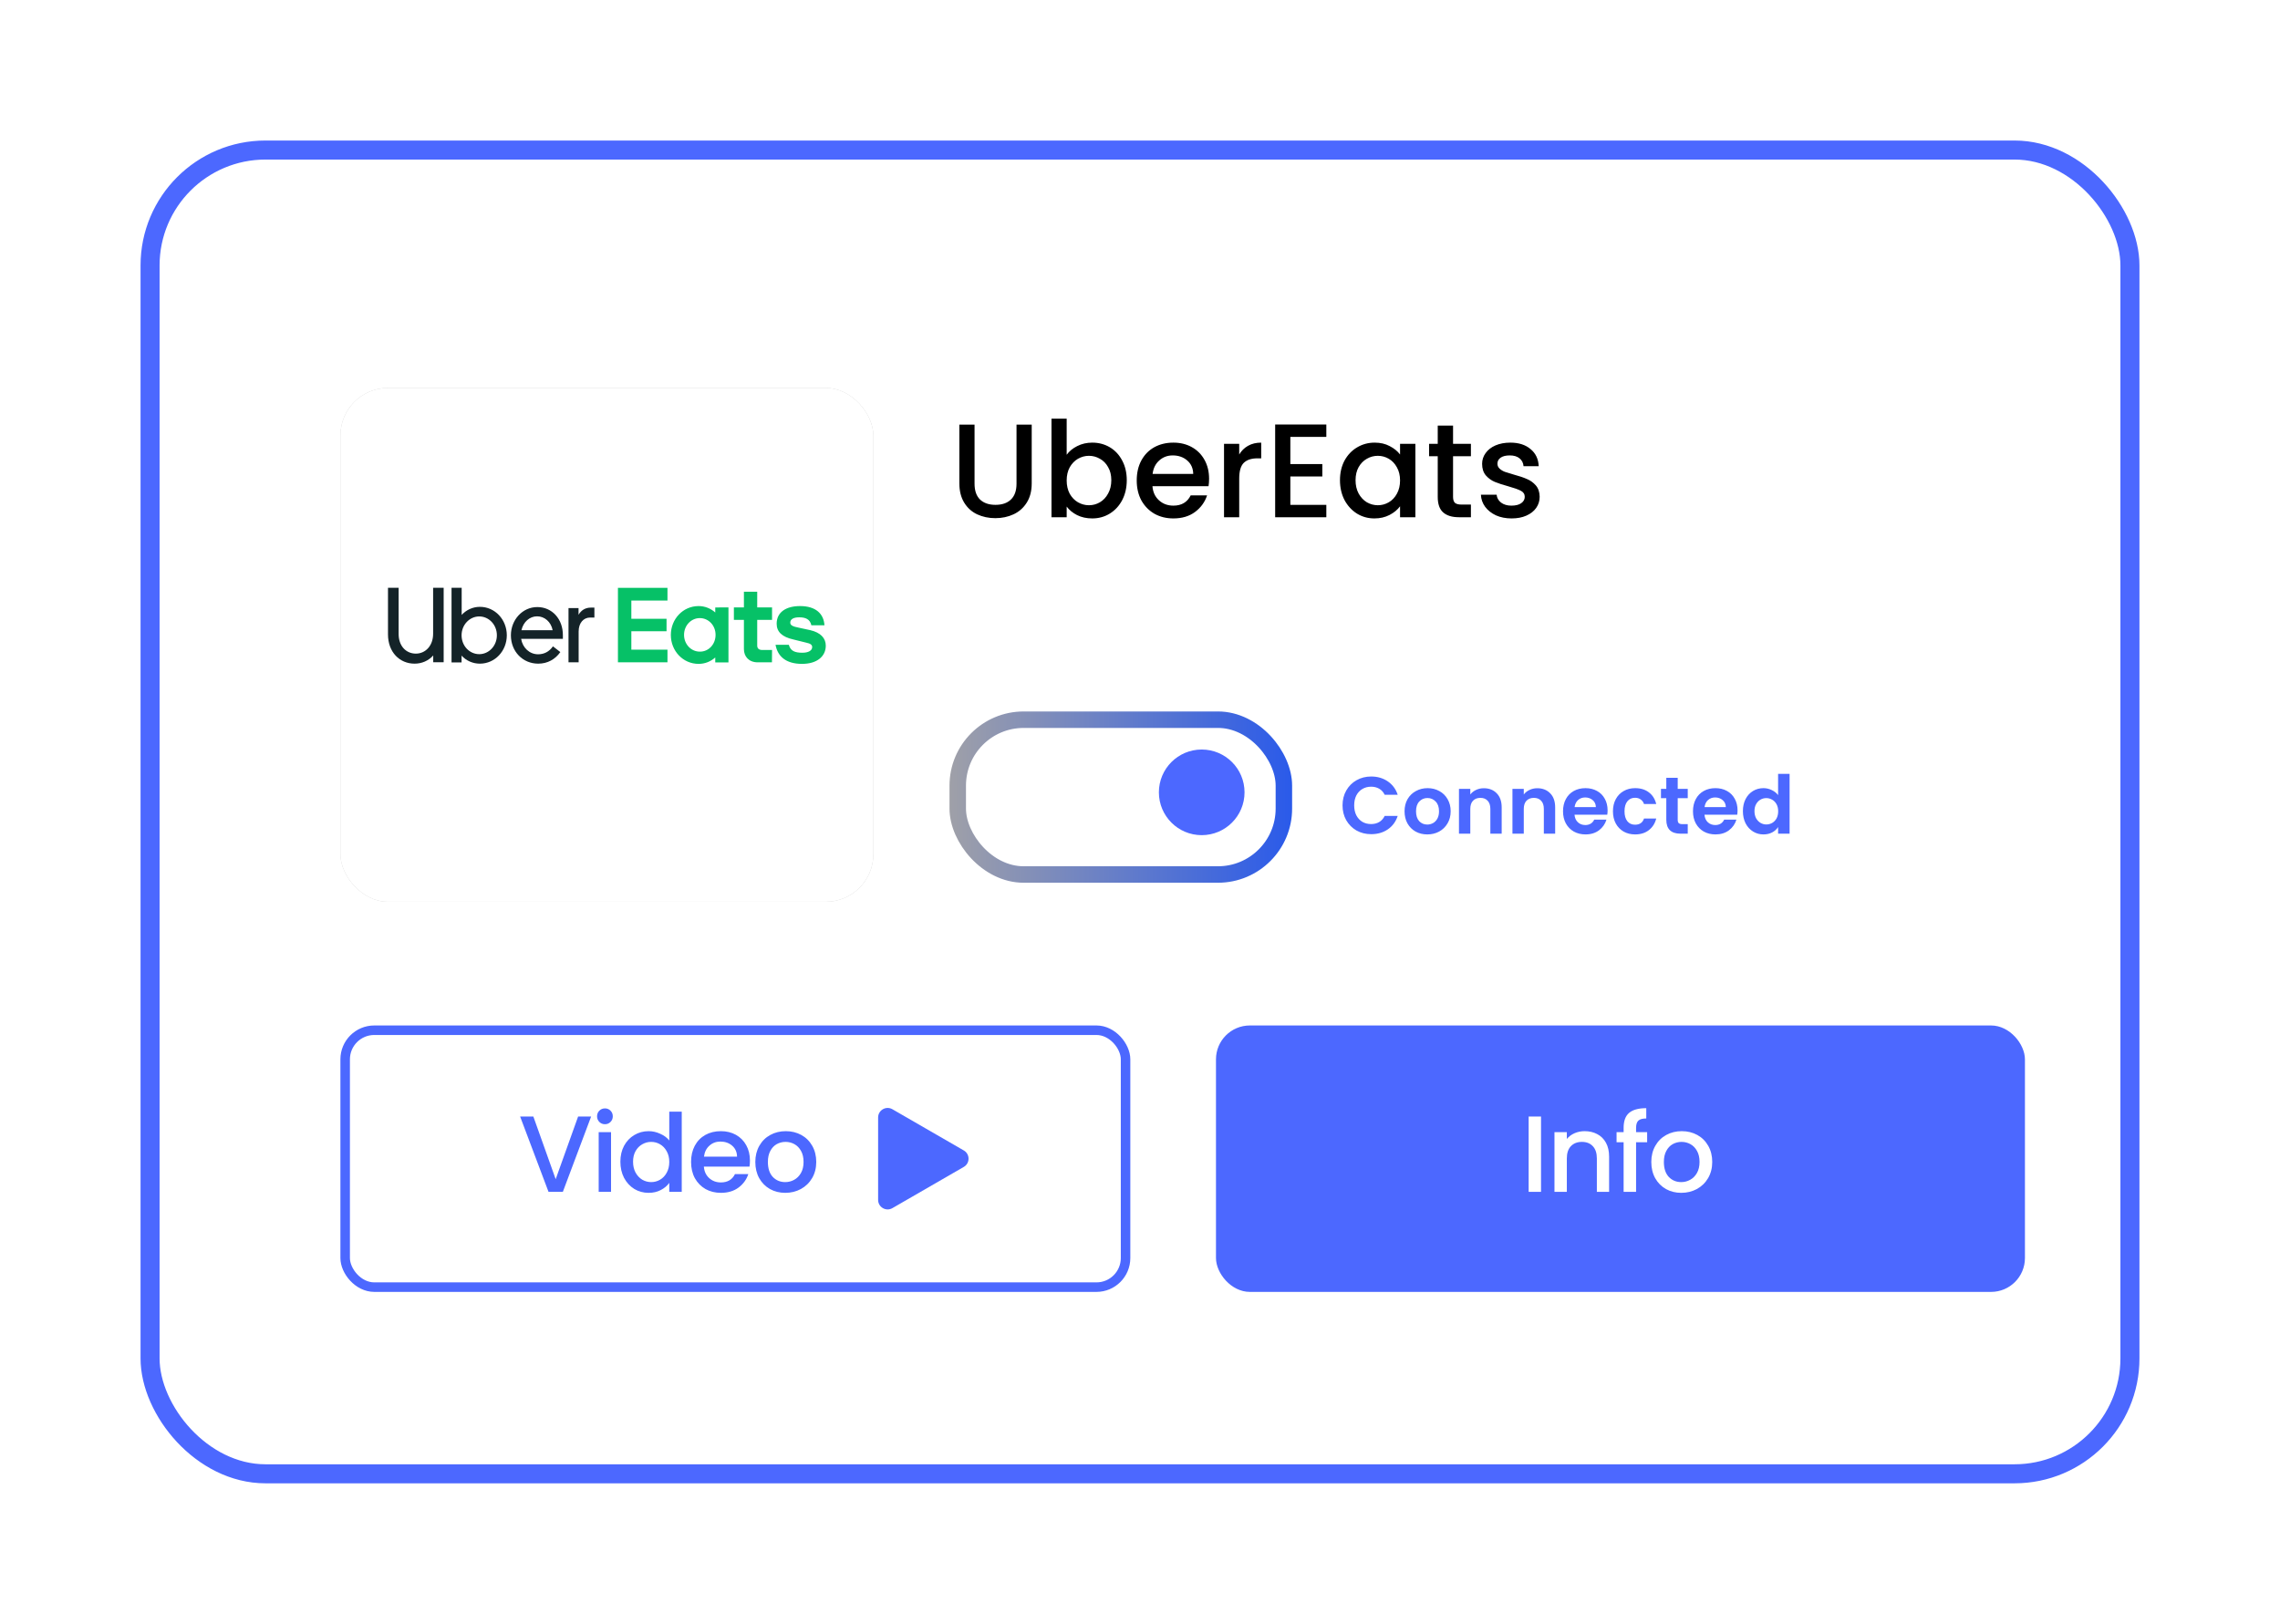 <svg width="292" height="208" viewBox="0 0 292 208" fill="none" xmlns="http://www.w3.org/2000/svg">
<g filter="url(#filter0_d_1310_10486)">
<rect x="18" y="18" width="256" height="172" rx="16" fill="white"/>
<rect x="44.205" y="131.963" width="99.946" height="32.909" rx="3.729" fill="white"/>
<path d="M75.707 143.017L72.083 152.667H70.25L66.612 143.017H68.306L71.166 151.043L74.04 143.017H75.707ZM77.48 144.003C77.193 144.003 76.952 143.906 76.758 143.712C76.564 143.517 76.466 143.277 76.466 142.99C76.466 142.703 76.564 142.462 76.758 142.268C76.952 142.073 77.193 141.976 77.48 141.976C77.757 141.976 77.994 142.073 78.188 142.268C78.382 142.462 78.48 142.703 78.48 142.99C78.48 143.277 78.382 143.517 78.188 143.712C77.994 143.906 77.757 144.003 77.48 144.003ZM78.257 145.017V152.667H76.674V145.017H78.257ZM79.452 148.807C79.452 148.039 79.609 147.359 79.924 146.766C80.248 146.174 80.683 145.716 81.229 145.392C81.785 145.058 82.4 144.892 83.076 144.892C83.576 144.892 84.066 145.003 84.548 145.225C85.038 145.438 85.427 145.725 85.714 146.086V142.393H87.311V152.667H85.714V151.515C85.455 151.885 85.094 152.19 84.631 152.431C84.177 152.672 83.654 152.792 83.062 152.792C82.396 152.792 81.785 152.625 81.229 152.292C80.683 151.95 80.248 151.478 79.924 150.876C79.609 150.265 79.452 149.575 79.452 148.807ZM85.714 148.835C85.714 148.307 85.603 147.849 85.381 147.46C85.168 147.072 84.885 146.775 84.534 146.572C84.182 146.368 83.802 146.266 83.395 146.266C82.988 146.266 82.609 146.368 82.257 146.572C81.905 146.766 81.618 147.058 81.396 147.446C81.183 147.826 81.076 148.28 81.076 148.807C81.076 149.335 81.183 149.798 81.396 150.196C81.618 150.594 81.905 150.899 82.257 151.112C82.618 151.316 82.997 151.417 83.395 151.417C83.802 151.417 84.182 151.316 84.534 151.112C84.885 150.908 85.168 150.612 85.381 150.223C85.603 149.825 85.714 149.363 85.714 148.835ZM96.045 148.654C96.045 148.941 96.027 149.201 95.99 149.432H90.145C90.191 150.043 90.418 150.533 90.825 150.904C91.232 151.274 91.732 151.459 92.324 151.459C93.176 151.459 93.778 151.103 94.129 150.39H95.837C95.606 151.093 95.185 151.672 94.574 152.126C93.972 152.57 93.222 152.792 92.324 152.792C91.593 152.792 90.936 152.63 90.353 152.306C89.779 151.973 89.325 151.51 88.992 150.918C88.668 150.316 88.506 149.622 88.506 148.835C88.506 148.048 88.664 147.359 88.978 146.766C89.302 146.164 89.751 145.702 90.325 145.378C90.908 145.054 91.575 144.892 92.324 144.892C93.046 144.892 93.69 145.049 94.254 145.364C94.819 145.679 95.259 146.123 95.573 146.697C95.888 147.261 96.045 147.914 96.045 148.654ZM94.393 148.155C94.384 147.571 94.176 147.104 93.768 146.752C93.361 146.401 92.857 146.225 92.255 146.225C91.709 146.225 91.241 146.401 90.853 146.752C90.464 147.095 90.233 147.562 90.159 148.155H94.393ZM100.566 152.792C99.844 152.792 99.191 152.63 98.608 152.306C98.025 151.973 97.567 151.51 97.233 150.918C96.9 150.316 96.734 149.622 96.734 148.835C96.734 148.057 96.905 147.368 97.247 146.766C97.59 146.164 98.057 145.702 98.65 145.378C99.242 145.054 99.904 144.892 100.635 144.892C101.366 144.892 102.028 145.054 102.621 145.378C103.213 145.702 103.68 146.164 104.023 146.766C104.365 147.368 104.537 148.057 104.537 148.835C104.537 149.612 104.361 150.302 104.009 150.904C103.657 151.505 103.176 151.973 102.565 152.306C101.963 152.63 101.297 152.792 100.566 152.792ZM100.566 151.417C100.973 151.417 101.352 151.32 101.704 151.126C102.065 150.931 102.357 150.64 102.579 150.251C102.801 149.862 102.912 149.39 102.912 148.835C102.912 148.28 102.806 147.812 102.593 147.433C102.38 147.044 102.098 146.752 101.746 146.558C101.394 146.363 101.015 146.266 100.607 146.266C100.2 146.266 99.82 146.363 99.469 146.558C99.126 146.752 98.853 147.044 98.65 147.433C98.446 147.812 98.344 148.28 98.344 148.835C98.344 149.659 98.552 150.297 98.969 150.751C99.395 151.195 99.927 151.417 100.566 151.417Z" fill="#4C68FF"/>
<path d="M123.431 147.362C124.244 147.831 124.244 149.004 123.431 149.473L114.29 154.751C113.477 155.22 112.461 154.634 112.461 153.696V143.14C112.461 142.202 113.477 141.615 114.29 142.084L123.431 147.362Z" fill="#4C68FF"/>
<rect x="44.205" y="131.963" width="99.946" height="32.909" rx="3.729" stroke="#4C68FF" stroke-width="1.219"/>
<rect x="155.731" y="131.354" width="103.603" height="34.128" rx="4.339" fill="#4C68FF"/>
<path d="M197.359 143.017V152.667H195.776V143.017H197.359ZM202.941 144.892C203.543 144.892 204.08 145.017 204.552 145.267C205.033 145.517 205.408 145.887 205.676 146.377C205.945 146.868 206.079 147.46 206.079 148.155V152.667H204.51V148.391C204.51 147.706 204.339 147.183 203.996 146.822C203.654 146.451 203.186 146.266 202.594 146.266C202.002 146.266 201.53 146.451 201.178 146.822C200.835 147.183 200.664 147.706 200.664 148.391V152.667H199.081V145.017H200.664V145.891C200.923 145.577 201.252 145.331 201.65 145.156C202.057 144.98 202.488 144.892 202.941 144.892ZM210.95 146.308H209.533V152.667H207.937V146.308H207.034V145.017H207.937V144.475C207.937 143.596 208.168 142.957 208.631 142.559C209.103 142.152 209.839 141.948 210.838 141.948V143.267C210.357 143.267 210.019 143.36 209.825 143.545C209.631 143.721 209.533 144.031 209.533 144.475V145.017H210.95V146.308ZM215.315 152.792C214.593 152.792 213.94 152.63 213.357 152.306C212.774 151.973 212.316 151.51 211.983 150.918C211.649 150.316 211.483 149.622 211.483 148.835C211.483 148.057 211.654 147.368 211.997 146.766C212.339 146.164 212.806 145.702 213.399 145.378C213.991 145.054 214.653 144.892 215.384 144.892C216.116 144.892 216.777 145.054 217.37 145.378C217.962 145.702 218.43 146.164 218.772 146.766C219.115 147.368 219.286 148.057 219.286 148.835C219.286 149.612 219.11 150.302 218.758 150.904C218.406 151.505 217.925 151.973 217.314 152.306C216.713 152.63 216.046 152.792 215.315 152.792ZM215.315 151.417C215.722 151.417 216.102 151.32 216.453 151.126C216.814 150.931 217.106 150.64 217.328 150.251C217.55 149.862 217.661 149.39 217.661 148.835C217.661 148.28 217.555 147.812 217.342 147.433C217.129 147.044 216.847 146.752 216.495 146.558C216.143 146.363 215.764 146.266 215.357 146.266C214.949 146.266 214.57 146.363 214.218 146.558C213.876 146.752 213.602 147.044 213.399 147.433C213.195 147.812 213.093 148.28 213.093 148.835C213.093 149.659 213.302 150.297 213.718 150.751C214.144 151.195 214.676 151.417 215.315 151.417Z" fill="white"/>
<path d="M124.811 54.393V61.953C124.811 62.851 125.044 63.528 125.511 63.983C125.989 64.438 126.648 64.666 127.49 64.666C128.343 64.666 129.003 64.438 129.47 63.983C129.947 63.528 130.186 62.851 130.186 61.953V54.393H132.132V61.918C132.132 62.885 131.921 63.705 131.5 64.376C131.079 65.047 130.516 65.547 129.811 65.877C129.106 66.207 128.326 66.372 127.473 66.372C126.62 66.372 125.841 66.207 125.135 65.877C124.441 65.547 123.89 65.047 123.48 64.376C123.071 63.705 122.866 62.885 122.866 61.918V54.393H124.811ZM136.61 58.25C136.94 57.795 137.389 57.425 137.958 57.141C138.538 56.845 139.181 56.697 139.886 56.697C140.717 56.697 141.467 56.896 142.139 57.294C142.81 57.692 143.339 58.261 143.725 59.001C144.112 59.728 144.306 60.565 144.306 61.509C144.306 62.453 144.112 63.301 143.725 64.051C143.339 64.791 142.804 65.371 142.121 65.792C141.45 66.201 140.705 66.406 139.886 66.406C139.158 66.406 138.51 66.264 137.941 65.98C137.383 65.695 136.94 65.331 136.61 64.888V66.253H134.664V53.625H136.61V58.25ZM142.326 61.509C142.326 60.861 142.19 60.303 141.917 59.837C141.655 59.359 141.302 59.001 140.859 58.762C140.426 58.511 139.96 58.386 139.459 58.386C138.97 58.386 138.504 58.511 138.06 58.762C137.628 59.012 137.275 59.376 137.002 59.854C136.741 60.331 136.61 60.895 136.61 61.543C136.61 62.191 136.741 62.76 137.002 63.249C137.275 63.727 137.628 64.091 138.06 64.341C138.504 64.592 138.97 64.717 139.459 64.717C139.96 64.717 140.426 64.592 140.859 64.341C141.302 64.08 141.655 63.705 141.917 63.215C142.19 62.726 142.326 62.157 142.326 61.509ZM154.847 61.321C154.847 61.674 154.824 61.992 154.778 62.277H147.594C147.651 63.028 147.93 63.63 148.431 64.086C148.931 64.541 149.545 64.768 150.274 64.768C151.32 64.768 152.06 64.33 152.492 63.454H154.591C154.306 64.319 153.789 65.03 153.038 65.587C152.298 66.133 151.377 66.406 150.274 66.406C149.375 66.406 148.567 66.207 147.85 65.809C147.145 65.4 146.588 64.831 146.178 64.103C145.78 63.363 145.581 62.51 145.581 61.543C145.581 60.576 145.774 59.728 146.161 59.001C146.559 58.261 147.111 57.692 147.816 57.294C148.533 56.896 149.352 56.697 150.274 56.697C151.161 56.697 151.951 56.89 152.645 57.277C153.339 57.664 153.88 58.21 154.267 58.915C154.653 59.609 154.847 60.411 154.847 61.321ZM152.816 60.707C152.805 59.99 152.549 59.416 152.048 58.983C151.548 58.551 150.928 58.335 150.188 58.335C149.517 58.335 148.943 58.551 148.465 58.983C147.987 59.404 147.703 59.979 147.612 60.707H152.816ZM158.706 58.215C158.991 57.738 159.366 57.368 159.833 57.106C160.31 56.833 160.873 56.697 161.522 56.697V58.71H161.027C160.265 58.71 159.685 58.904 159.287 59.291C158.9 59.677 158.706 60.349 158.706 61.304V66.253H156.761V56.85H158.706V58.215ZM165.255 55.963V59.444H169.351V61.031H165.255V64.666H169.863V66.253H163.31V54.376H169.863V55.963H165.255ZM171.61 61.509C171.61 60.565 171.804 59.728 172.19 59.001C172.589 58.272 173.123 57.709 173.794 57.311C174.477 56.902 175.228 56.697 176.047 56.697C176.786 56.697 177.429 56.845 177.975 57.141C178.533 57.425 178.976 57.783 179.306 58.215V56.85H181.268V66.253H179.306V64.853C178.976 65.297 178.527 65.667 177.958 65.963C177.389 66.258 176.741 66.406 176.013 66.406C175.205 66.406 174.466 66.201 173.794 65.792C173.123 65.371 172.589 64.791 172.19 64.051C171.804 63.301 171.61 62.453 171.61 61.509ZM179.306 61.543C179.306 60.895 179.17 60.331 178.897 59.854C178.635 59.376 178.288 59.012 177.856 58.762C177.423 58.511 176.957 58.386 176.456 58.386C175.956 58.386 175.489 58.511 175.057 58.762C174.625 59.001 174.272 59.359 173.999 59.837C173.738 60.303 173.607 60.861 173.607 61.509C173.607 62.157 173.738 62.726 173.999 63.215C174.272 63.705 174.625 64.08 175.057 64.341C175.501 64.592 175.967 64.717 176.456 64.717C176.957 64.717 177.423 64.592 177.856 64.341C178.288 64.091 178.635 63.727 178.897 63.249C179.17 62.76 179.306 62.191 179.306 61.543ZM186.093 58.437V63.642C186.093 63.995 186.173 64.251 186.332 64.41C186.503 64.558 186.787 64.632 187.185 64.632H188.38V66.253H186.844C185.968 66.253 185.297 66.048 184.83 65.638C184.364 65.229 184.131 64.563 184.131 63.642V58.437H183.022V56.85H184.131V54.513H186.093V56.85H188.38V58.437H186.093ZM193.585 66.406C192.846 66.406 192.18 66.275 191.589 66.014C191.009 65.741 190.548 65.377 190.207 64.922C189.865 64.455 189.683 63.938 189.661 63.369H191.674C191.708 63.767 191.896 64.103 192.237 64.376C192.59 64.637 193.028 64.768 193.551 64.768C194.097 64.768 194.518 64.666 194.814 64.461C195.121 64.245 195.275 63.972 195.275 63.642C195.275 63.289 195.104 63.028 194.763 62.857C194.433 62.686 193.904 62.499 193.176 62.294C192.471 62.1 191.896 61.913 191.452 61.731C191.009 61.549 190.622 61.27 190.292 60.895C189.973 60.519 189.814 60.024 189.814 59.41C189.814 58.91 189.962 58.454 190.258 58.045C190.554 57.624 190.975 57.294 191.521 57.055C192.078 56.816 192.715 56.697 193.432 56.697C194.501 56.697 195.36 56.97 196.008 57.516C196.668 58.051 197.021 58.784 197.066 59.717H195.121C195.087 59.296 194.916 58.961 194.609 58.71C194.302 58.46 193.887 58.335 193.364 58.335C192.852 58.335 192.459 58.432 192.186 58.625C191.913 58.819 191.777 59.074 191.777 59.393C191.777 59.643 191.868 59.854 192.05 60.024C192.232 60.195 192.453 60.331 192.715 60.434C192.977 60.525 193.364 60.644 193.875 60.792C194.558 60.974 195.115 61.162 195.548 61.355C195.991 61.537 196.372 61.81 196.691 62.174C197.01 62.538 197.174 63.022 197.186 63.625C197.186 64.159 197.038 64.637 196.742 65.058C196.446 65.479 196.026 65.809 195.479 66.048C194.945 66.287 194.313 66.406 193.585 66.406Z" fill="black"/>
<g filter="url(#filter1_d_1310_10486)">
<rect x="43.597" y="47.253" width="68.256" height="65.818" rx="6.094" fill="#C4C4C4"/>
<rect x="43.597" y="47.253" width="68.256" height="65.818" rx="6.094" fill="white"/>
</g>
<g filter="url(#filter2_d_1310_10486)">
<circle cx="153.903" cy="101.492" r="5.485" fill="#4C68FF"/>
</g>
<g filter="url(#filter3_d_1310_10486)">
<rect x="122.658" y="92.187" width="41.769" height="19.829" rx="8.442" stroke="url(#paint0_linear_1310_10486)" stroke-width="2.11"/>
</g>
<path d="M171.939 103.162C171.939 102.451 172.098 101.815 172.416 101.256C172.74 100.69 173.179 100.251 173.732 99.94C174.291 99.623 174.916 99.464 175.607 99.464C176.415 99.464 177.123 99.671 177.731 100.085C178.338 100.5 178.763 101.073 179.005 101.805H177.337C177.171 101.46 176.936 101.201 176.632 101.028C176.335 100.855 175.99 100.769 175.596 100.769C175.175 100.769 174.799 100.869 174.467 101.069C174.143 101.263 173.887 101.539 173.701 101.898C173.521 102.257 173.431 102.679 173.431 103.162C173.431 103.639 173.521 104.06 173.701 104.426C173.887 104.785 174.143 105.065 174.467 105.265C174.799 105.459 175.175 105.555 175.596 105.555C175.99 105.555 176.335 105.469 176.632 105.296C176.936 105.117 177.171 104.854 177.337 104.509H179.005C178.763 105.248 178.338 105.825 177.731 106.239C177.13 106.647 176.422 106.85 175.607 106.85C174.916 106.85 174.291 106.695 173.732 106.384C173.179 106.067 172.74 105.628 172.416 105.069C172.098 104.509 171.939 103.874 171.939 103.162ZM182.792 106.882C182.24 106.882 181.743 106.761 181.301 106.519C180.859 106.27 180.51 105.922 180.254 105.473C180.006 105.024 179.881 104.506 179.881 103.919C179.881 103.331 180.009 102.813 180.265 102.364C180.527 101.916 180.883 101.57 181.332 101.328C181.781 101.08 182.281 100.955 182.834 100.955C183.386 100.955 183.887 101.08 184.336 101.328C184.785 101.57 185.137 101.916 185.393 102.364C185.655 102.813 185.787 103.331 185.787 103.919C185.787 104.506 185.652 105.024 185.383 105.473C185.12 105.922 184.761 106.27 184.305 106.519C183.856 106.761 183.352 106.882 182.792 106.882ZM182.792 105.618C183.055 105.618 183.3 105.555 183.528 105.431C183.763 105.3 183.949 105.107 184.088 104.851C184.226 104.595 184.295 104.285 184.295 103.919C184.295 103.373 184.15 102.955 183.86 102.665C183.576 102.368 183.228 102.219 182.813 102.219C182.399 102.219 182.05 102.368 181.767 102.665C181.491 102.955 181.352 103.373 181.352 103.919C181.352 104.464 181.487 104.885 181.756 105.182C182.033 105.473 182.378 105.618 182.792 105.618ZM190.031 100.966C190.715 100.966 191.268 101.183 191.689 101.619C192.11 102.047 192.321 102.648 192.321 103.421V106.788H190.87V103.618C190.87 103.162 190.756 102.813 190.528 102.572C190.301 102.323 189.99 102.199 189.596 102.199C189.195 102.199 188.878 102.323 188.643 102.572C188.415 102.813 188.301 103.162 188.301 103.618V106.788H186.851V101.049H188.301V101.764C188.494 101.515 188.74 101.322 189.037 101.183C189.341 101.038 189.672 100.966 190.031 100.966ZM196.881 100.966C197.565 100.966 198.117 101.183 198.538 101.619C198.96 102.047 199.17 102.648 199.17 103.421V106.788H197.72V103.618C197.72 103.162 197.606 102.813 197.378 102.572C197.15 102.323 196.839 102.199 196.446 102.199C196.045 102.199 195.727 102.323 195.492 102.572C195.265 102.813 195.151 103.162 195.151 103.618V106.788H193.7V101.049H195.151V101.764C195.344 101.515 195.589 101.322 195.886 101.183C196.19 101.038 196.522 100.966 196.881 100.966ZM205.885 103.794C205.885 104.001 205.871 104.188 205.844 104.354H201.648C201.682 104.768 201.827 105.093 202.083 105.328C202.339 105.562 202.653 105.68 203.026 105.68C203.565 105.68 203.948 105.448 204.176 104.986H205.74C205.574 105.538 205.257 105.994 204.787 106.353C204.317 106.705 203.741 106.882 203.057 106.882C202.504 106.882 202.007 106.761 201.565 106.519C201.13 106.27 200.788 105.922 200.539 105.473C200.298 105.024 200.177 104.506 200.177 103.919C200.177 103.325 200.298 102.803 200.539 102.354C200.781 101.905 201.119 101.56 201.555 101.318C201.99 101.076 202.49 100.955 203.057 100.955C203.602 100.955 204.089 101.073 204.518 101.308C204.953 101.543 205.288 101.878 205.523 102.313C205.764 102.741 205.885 103.235 205.885 103.794ZM204.383 103.38C204.376 103.007 204.241 102.71 203.979 102.489C203.716 102.261 203.395 102.147 203.015 102.147C202.656 102.147 202.352 102.257 202.104 102.478C201.862 102.693 201.713 102.993 201.658 103.38H204.383ZM206.571 103.919C206.571 103.325 206.692 102.807 206.934 102.364C207.175 101.916 207.51 101.57 207.938 101.328C208.367 101.08 208.857 100.955 209.41 100.955C210.121 100.955 210.708 101.135 211.171 101.494C211.641 101.846 211.955 102.344 212.114 102.986H210.549C210.466 102.737 210.325 102.544 210.125 102.406C209.931 102.261 209.689 102.188 209.399 102.188C208.985 102.188 208.657 102.34 208.415 102.644C208.173 102.941 208.052 103.366 208.052 103.919C208.052 104.464 208.173 104.889 208.415 105.193C208.657 105.49 208.985 105.638 209.399 105.638C209.986 105.638 210.37 105.376 210.549 104.851H212.114C211.955 105.473 211.641 105.966 211.171 106.332C210.701 106.699 210.114 106.882 209.41 106.882C208.857 106.882 208.367 106.761 207.938 106.519C207.51 106.27 207.175 105.925 206.934 105.483C206.692 105.034 206.571 104.513 206.571 103.919ZM214.865 102.24V105.017C214.865 105.21 214.91 105.352 215 105.441C215.096 105.524 215.255 105.566 215.476 105.566H216.15V106.788H215.238C214.015 106.788 213.404 106.194 213.404 105.006V102.24H212.72V101.049H213.404V99.629H214.865V101.049H216.15V102.24H214.865ZM222.528 103.794C222.528 104.001 222.515 104.188 222.487 104.354H218.291C218.326 104.768 218.471 105.093 218.726 105.328C218.982 105.562 219.296 105.68 219.669 105.68C220.208 105.68 220.591 105.448 220.819 104.986H222.383C222.218 105.538 221.9 105.994 221.43 106.353C220.961 106.705 220.384 106.882 219.7 106.882C219.148 106.882 218.65 106.761 218.208 106.519C217.773 106.27 217.431 105.922 217.183 105.473C216.941 105.024 216.82 104.506 216.82 103.919C216.82 103.325 216.941 102.803 217.183 102.354C217.424 101.905 217.763 101.56 218.198 101.318C218.633 101.076 219.134 100.955 219.7 100.955C220.246 100.955 220.733 101.073 221.161 101.308C221.596 101.543 221.931 101.878 222.166 102.313C222.408 102.741 222.528 103.235 222.528 103.794ZM221.026 103.38C221.019 103.007 220.885 102.71 220.622 102.489C220.36 102.261 220.039 102.147 219.659 102.147C219.3 102.147 218.996 102.257 218.747 102.478C218.505 102.693 218.357 102.993 218.301 103.38H221.026ZM223.214 103.898C223.214 103.318 223.328 102.803 223.556 102.354C223.791 101.905 224.109 101.56 224.509 101.318C224.91 101.076 225.355 100.955 225.846 100.955C226.219 100.955 226.574 101.038 226.913 101.204C227.251 101.363 227.521 101.577 227.721 101.846V99.122H229.192V106.788H227.721V105.939C227.541 106.222 227.289 106.45 226.965 106.623C226.64 106.795 226.264 106.882 225.835 106.882C225.352 106.882 224.91 106.757 224.509 106.509C224.109 106.26 223.791 105.911 223.556 105.462C223.328 105.006 223.214 104.485 223.214 103.898ZM227.731 103.919C227.731 103.566 227.662 103.266 227.524 103.017C227.386 102.762 227.199 102.568 226.965 102.437C226.73 102.299 226.478 102.23 226.208 102.23C225.939 102.23 225.69 102.295 225.462 102.427C225.234 102.558 225.048 102.751 224.903 103.007C224.765 103.255 224.696 103.552 224.696 103.898C224.696 104.243 224.765 104.547 224.903 104.81C225.048 105.065 225.234 105.262 225.462 105.4C225.697 105.538 225.946 105.607 226.208 105.607C226.478 105.607 226.73 105.542 226.965 105.41C227.199 105.272 227.386 105.079 227.524 104.83C227.662 104.575 227.731 104.271 227.731 103.919Z" fill="#4C68FF"/>
<path d="M91.643 81.32C91.643 80.119 90.751 79.173 89.624 79.173C88.51 79.173 87.606 80.119 87.606 81.32C87.606 82.522 88.51 83.469 89.624 83.469C90.751 83.483 91.643 82.536 91.643 81.32ZM93.294 77.802V84.853H91.603V84.218C91.014 84.74 90.28 85.037 89.467 85.037C87.475 85.037 85.915 83.384 85.915 81.335C85.915 79.286 87.475 77.632 89.467 77.632C90.267 77.632 91.014 77.929 91.603 78.452V77.816C91.603 77.802 93.294 77.802 93.294 77.802ZM98.877 83.257H97.606C97.226 83.257 96.977 83.073 96.977 82.705V79.399H98.877V77.802H96.977V75.795H95.273V77.802H93.989V79.399H95.273V83.144C95.273 84.09 95.902 84.839 97.042 84.839H98.864L98.877 83.257ZM102.717 85.037C104.657 85.037 105.758 84.062 105.758 82.705C105.758 81.745 105.103 81.024 103.753 80.713L102.311 80.402C101.485 80.247 101.21 80.077 101.21 79.752C101.21 79.328 101.603 79.074 102.35 79.074C103.15 79.074 103.74 79.3 103.91 80.091H105.588C105.496 78.621 104.487 77.632 102.455 77.632C100.699 77.632 99.467 78.395 99.467 79.893C99.467 80.925 100.149 81.589 101.616 81.914L103.215 82.31C103.844 82.437 104.015 82.621 104.015 82.889C104.015 83.327 103.53 83.61 102.77 83.61C101.8 83.61 101.236 83.384 101.027 82.592H99.323C99.585 84.048 100.62 85.037 102.717 85.037ZM79.139 75.3H85.483V76.926H80.856V79.257H85.365V80.854H80.856V83.214H85.483V84.839H79.139V75.3Z" fill="#06C167"/>
<path d="M76.125 79.116V77.83H75.667C74.946 77.83 74.421 78.183 74.094 78.749V77.887H72.809V84.839H74.107V80.882C74.107 79.808 74.723 79.102 75.575 79.102H76.125V79.116ZM66.781 80.727C67.017 79.667 67.829 78.946 68.786 78.946C69.743 78.946 70.568 79.653 70.778 80.727H66.781ZM68.812 77.759C66.899 77.759 65.431 79.413 65.431 81.377C65.431 83.454 66.951 85.009 68.93 85.009C70.123 85.009 71.106 84.458 71.761 83.525L70.817 82.79C70.332 83.483 69.677 83.808 68.917 83.808C67.803 83.808 66.925 82.96 66.741 81.829H72.089V81.377C72.102 79.3 70.713 77.759 68.812 77.759ZM61.381 83.793C60.123 83.793 59.114 82.719 59.114 81.377C59.114 80.035 60.136 78.961 61.381 78.961C62.613 78.961 63.635 80.02 63.635 81.377C63.635 82.719 62.613 83.793 61.381 83.793ZM57.829 84.853H59.114V83.977C59.703 84.627 60.542 85.009 61.46 85.009C63.386 85.009 64.907 83.384 64.907 81.377C64.907 79.356 63.386 77.731 61.46 77.731C60.542 77.731 59.717 78.127 59.127 78.763V75.286H57.829C57.829 75.3 57.829 84.853 57.829 84.853ZM53.255 83.723C54.5 83.723 55.47 82.705 55.47 81.179V75.286H56.82V84.825H55.483V83.963C54.88 84.627 54.042 85.009 53.098 85.009C51.171 85.009 49.69 83.525 49.69 81.264V75.286H51.053V81.179C51.04 82.734 51.997 83.723 53.255 83.723Z" fill="#142328"/>
<rect x="19.219" y="19.219" width="253.562" height="169.562" rx="14.781" stroke="#4C68FF" stroke-width="2.438"/>
</g>
<defs>
<filter id="filter0_d_1310_10486" x="0.303" y="0.303" width="291.394" height="207.394" filterUnits="userSpaceOnUse" color-interpolation-filters="sRGB">
<feFlood flood-opacity="0" result="BackgroundImageFix"/>
<feColorMatrix in="SourceAlpha" type="matrix" values="0 0 0 0 0 0 0 0 0 0 0 0 0 0 0 0 0 0 127 0" result="hardAlpha"/>
<feOffset/>
<feGaussianBlur stdDeviation="8.848"/>
<feComposite in2="hardAlpha" operator="out"/>
<feColorMatrix type="matrix" values="0 0 0 0 0.216 0 0 0 0 0.318 0 0 0 0 1 0 0 0 0.15 0"/>
<feBlend mode="normal" in2="BackgroundImageFix" result="effect1_dropShadow_1310_10486"/>
<feBlend mode="normal" in="SourceGraphic" in2="effect1_dropShadow_1310_10486" result="shape"/>
</filter>
<filter id="filter1_d_1310_10486" x="30.189" y="36.283" width="95.071" height="92.633" filterUnits="userSpaceOnUse" color-interpolation-filters="sRGB">
<feFlood flood-opacity="0" result="BackgroundImageFix"/>
<feColorMatrix in="SourceAlpha" type="matrix" values="0 0 0 0 0 0 0 0 0 0 0 0 0 0 0 0 0 0 127 0" result="hardAlpha"/>
<feOffset dy="2.438"/>
<feGaussianBlur stdDeviation="6.704"/>
<feColorMatrix type="matrix" values="0 0 0 0 0.165 0 0 0 0 0.353 0 0 0 0 0.918 0 0 0 0.22 0"/>
<feBlend mode="normal" in2="BackgroundImageFix" result="effect1_dropShadow_1310_10486"/>
<feBlend mode="normal" in="SourceGraphic" in2="effect1_dropShadow_1310_10486" result="shape"/>
</filter>
<filter id="filter2_d_1310_10486" x="145.78" y="93.369" width="16.246" height="16.246" filterUnits="userSpaceOnUse" color-interpolation-filters="sRGB">
<feFlood flood-opacity="0" result="BackgroundImageFix"/>
<feColorMatrix in="SourceAlpha" type="matrix" values="0 0 0 0 0 0 0 0 0 0 0 0 0 0 0 0 0 0 127 0" result="hardAlpha"/>
<feOffset/>
<feGaussianBlur stdDeviation="1.319"/>
<feColorMatrix type="matrix" values="0 0 0 0 0 0 0 0 0 0 0 0 0 0 0 0 0 0 0.25 0"/>
<feBlend mode="normal" in2="BackgroundImageFix" result="effect1_dropShadow_1310_10486"/>
<feBlend mode="normal" in="SourceGraphic" in2="effect1_dropShadow_1310_10486" result="shape"/>
</filter>
<filter id="filter3_d_1310_10486" x="116.855" y="86.383" width="53.376" height="31.436" filterUnits="userSpaceOnUse" color-interpolation-filters="sRGB">
<feFlood flood-opacity="0" result="BackgroundImageFix"/>
<feColorMatrix in="SourceAlpha" type="matrix" values="0 0 0 0 0 0 0 0 0 0 0 0 0 0 0 0 0 0 127 0" result="hardAlpha"/>
<feOffset/>
<feGaussianBlur stdDeviation="2.374"/>
<feColorMatrix type="matrix" values="0 0 0 0 0.463 0 0 0 0 0.388 0 0 0 0 0.851 0 0 0 0.2 0"/>
<feBlend mode="normal" in2="BackgroundImageFix" result="effect1_dropShadow_1310_10486"/>
<feBlend mode="normal" in="SourceGraphic" in2="effect1_dropShadow_1310_10486" result="shape"/>
</filter>
<linearGradient id="paint0_linear_1310_10486" x1="165.482" y1="102.383" x2="121.603" y2="102.383" gradientUnits="userSpaceOnUse">
<stop stop-color="#2A5AEA"/>
<stop offset="1" stop-color="#9FA0A8"/>
</linearGradient>
</defs>
</svg>
